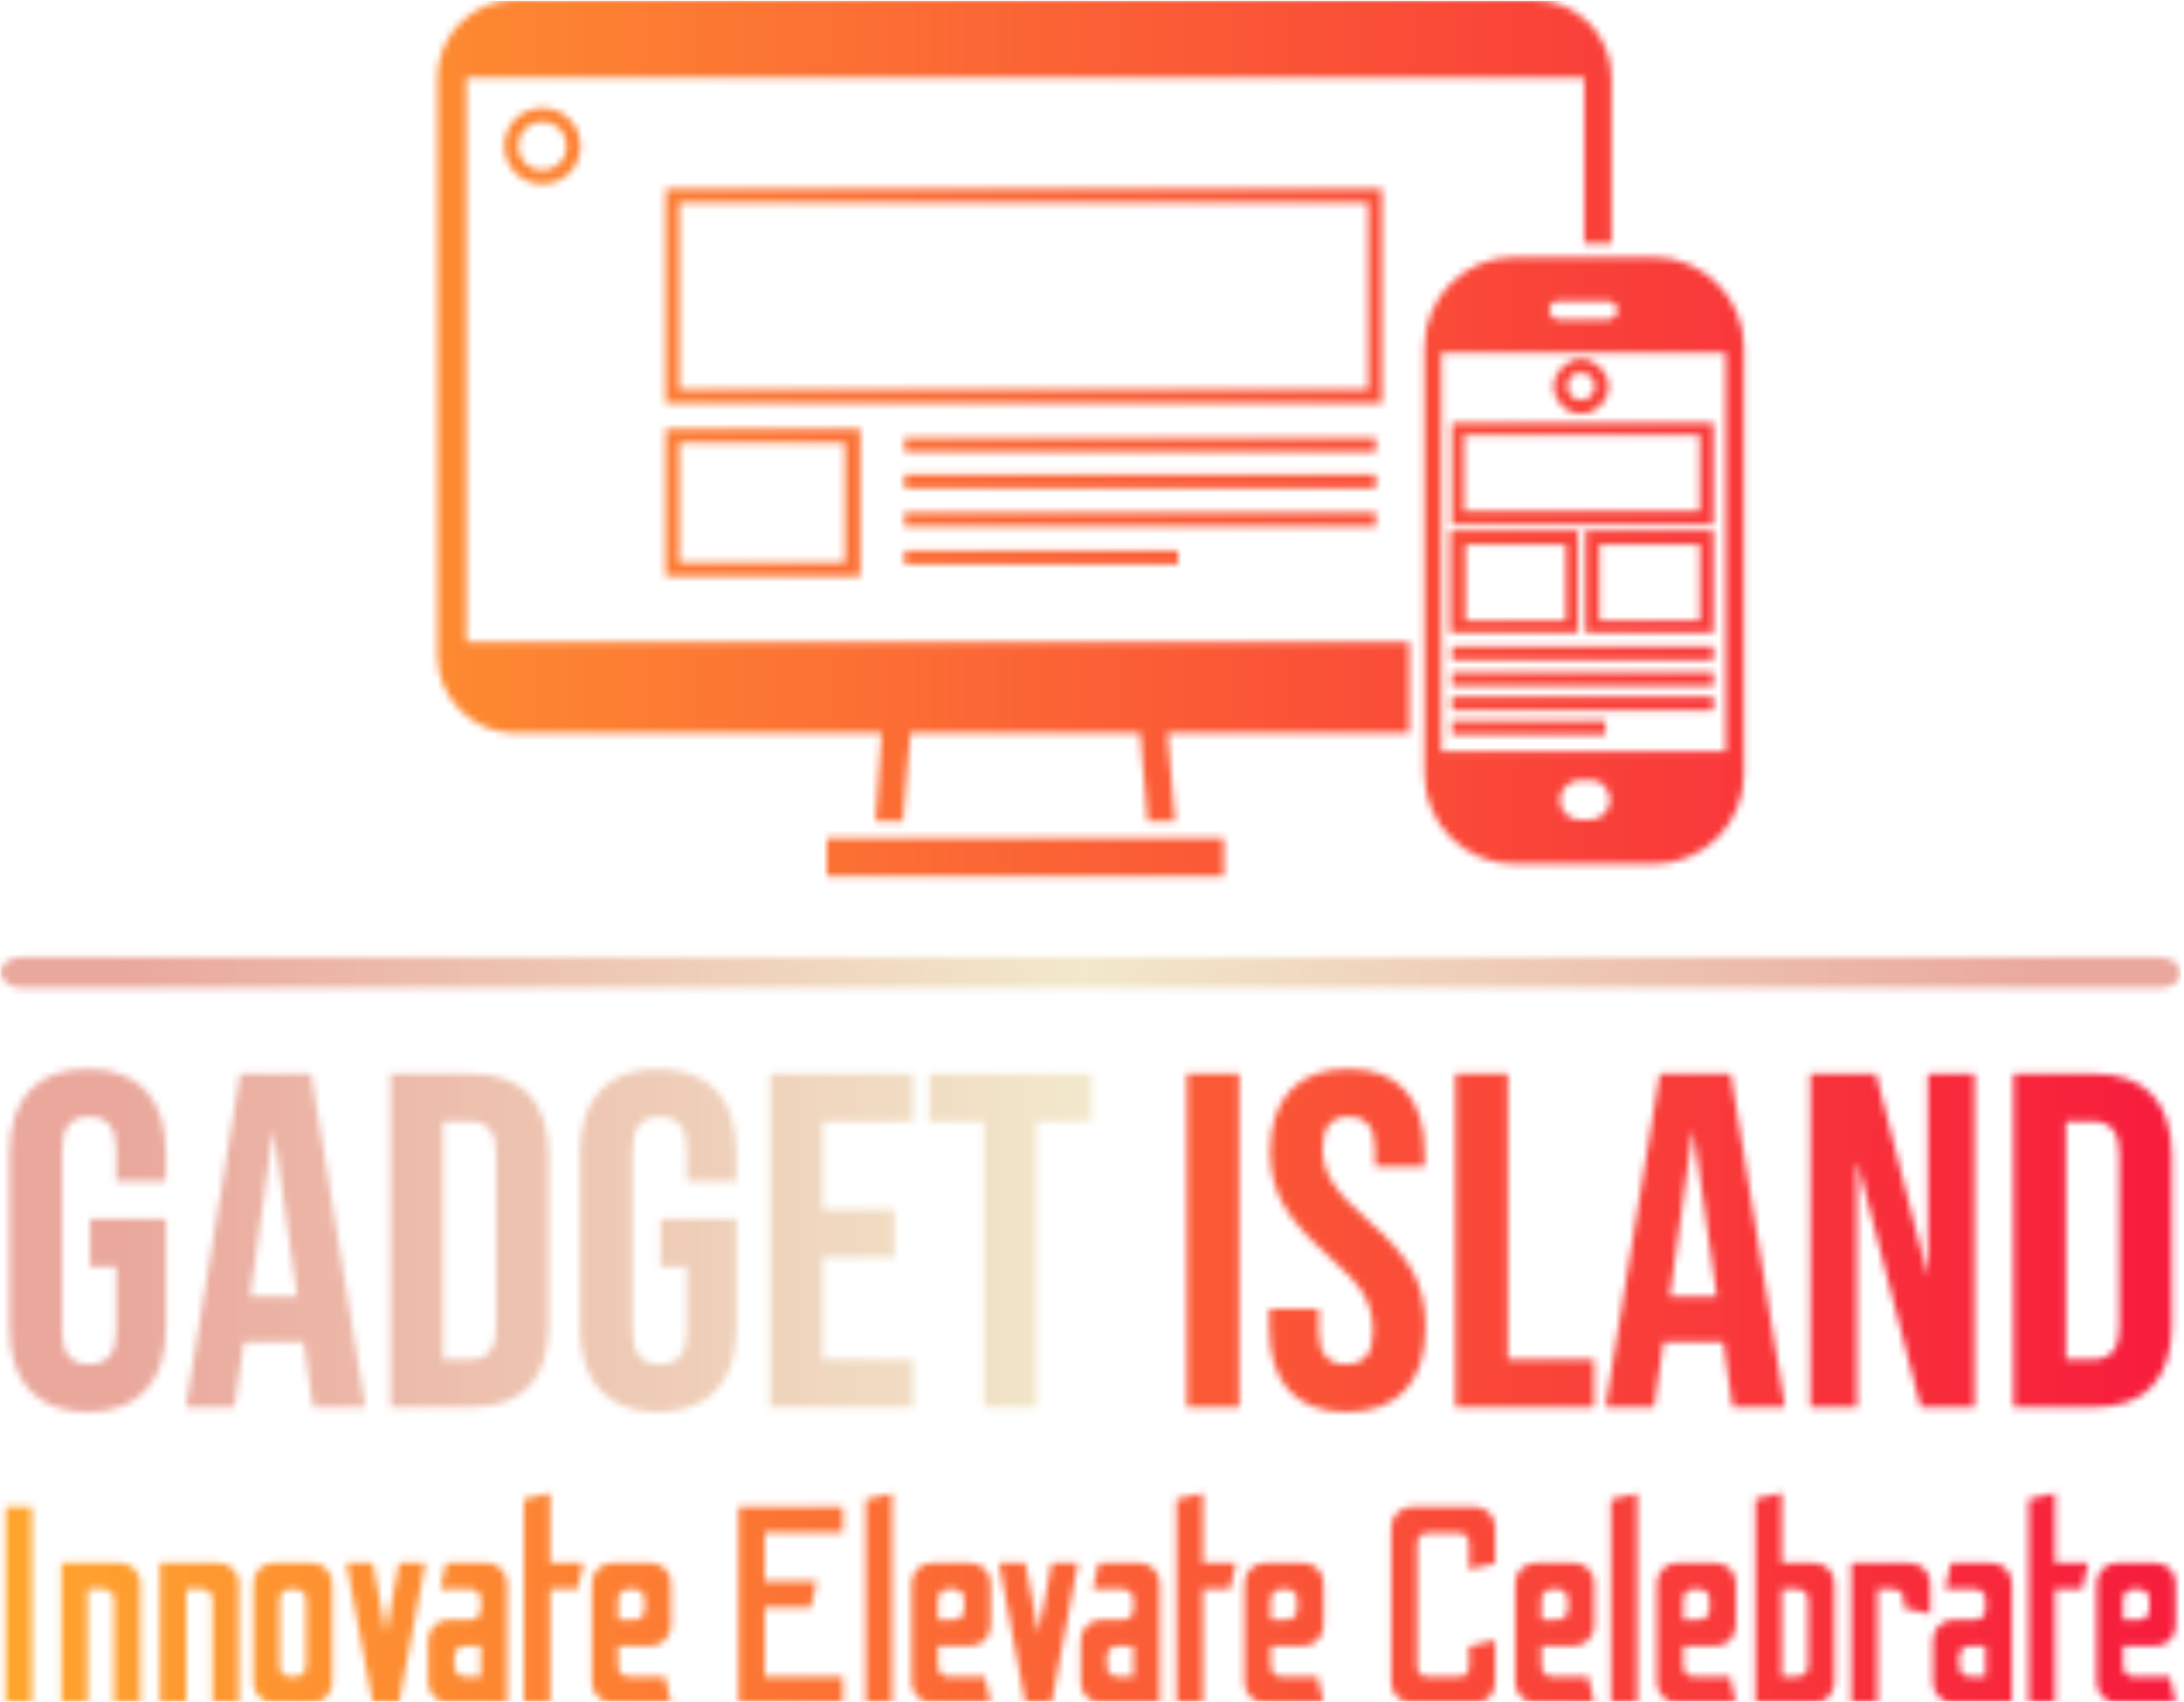 <svg xmlns="http://www.w3.org/2000/svg" version="1.1" xmlns:xlink="http://www.w3.org/1999/xlink" xmlns:svgjs="http://svgjs.dev/svgjs" width="1000" height="779" viewBox="0 0 1000 779"><g transform="matrix(1,0,0,1,-0.603,0.315)"><svg viewBox="0 0 317 247" data-background-color="#000000" preserveAspectRatio="xMidYMid meet" height="779" width="1000" xmlns="http://www.w3.org/2000/svg" xmlns:xlink="http://www.w3.org/1999/xlink"><g id="tight-bounds" transform="matrix(1,0,0,1,0.191,-0.1)"><svg viewBox="0 0 316.617 247.2" height="247.2" width="316.617"><g><svg viewBox="0 0 397.498 310.347" height="247.2" width="316.617"><g></g><g transform="matrix(1,0,0,1,0.989,194.815)"><svg viewBox="0 0 395.52 115.533" height="115.533" width="395.52"><g id="textblocktransform"><svg viewBox="0 0 395.52 115.533" height="115.533" width="395.52" id="textblock"><g><svg viewBox="0 0 395.52 62.505" height="62.505" width="395.52"><g transform="matrix(1,0,0,1,0,0)"><svg width="395.52" viewBox="1.65 -35.5 226.98 36" height="62.505" data-palette-color="url(#3929438a-f75a-4b0e-b1b7-d7395b32ec8e)"><g class="wordmark-text-0" data-fill-palette-color="primary" id="text-0"></g></svg></g></svg></g><g transform="matrix(1,0,0,1,0,77.261)"><svg viewBox="0 0 395.52 38.271" height="38.271" width="395.52"><g transform="matrix(1,0,0,1,0,0)"><svg width="395.52" viewBox="3.1 -37.5 387.55 37.5" height="38.271" data-palette-color="url(#41108018-2b3b-4f43-be18-1eef76e68138)"></svg></g></svg></g></svg></g></svg></g><g transform="matrix(1,0,0,1,79.692,0)"><svg viewBox="0 0 238.113 159.666" height="159.666" width="238.113"><g><svg xmlns="http://www.w3.org/2000/svg" xmlns:xlink="http://www.w3.org/1999/xlink" version="1.1" x="0" y="0" viewBox="2.2 15.4 85.9 57.6" enable-background="new 0 0 90 90" xml:space="preserve" height="159.666" width="238.113" class="icon-icon-0" data-fill-palette-color="accent" id="icon-0"></svg></g></svg></g><g></g></svg></g><defs></defs><mask id="573ba879-0ee7-45e3-bce8-10c8d5451f27"><g id="SvgjsG1383"><svg viewBox="0 0 316.617 247.2" height="247.2" width="316.617"><g><svg viewBox="0 0 397.498 310.347" height="247.2" width="316.617"><g><rect width="397.498" height="5.637" x="0" y="174.422" fill="white" opacity="1" stroke-width="0" stroke="transparent" fill-opacity="1" class="rect-r$-0" rx="1%" id="SvgjsRect1382" data-palette-color="url(#3929438a-f75a-4b0e-b1b7-d7395b32ec8e)"></rect></g><g transform="matrix(1,0,0,1,0.989,194.815)"><svg viewBox="0 0 395.52 115.533" height="115.533" width="395.52"><g id="SvgjsG1381"><svg viewBox="0 0 395.52 115.533" height="115.533" width="395.52" id="SvgjsSvg1380"><g><svg viewBox="0 0 395.52 62.505" height="62.505" width="395.52"><g transform="matrix(1,0,0,1,0,0)"><svg width="395.52" viewBox="1.65 -35.5 226.98 36" height="62.505" data-palette-color="url(#3929438a-f75a-4b0e-b1b7-d7395b32ec8e)"><g class="wordmark-text-0" data-fill-palette-color="primary" id="SvgjsG1379"><path d="M9.85 0.5Q5.85 0.5 3.75-1.78 1.65-4.05 1.65-8.3L1.65-8.3 1.65-26.7Q1.65-30.95 3.75-33.23 5.85-35.5 9.85-35.5L9.85-35.5Q13.85-35.5 15.95-33.23 18.05-30.95 18.05-26.7L18.05-26.7 18.05-23.7 12.85-23.7 12.85-27.05Q12.85-30.5 10-30.5L10-30.5Q7.15-30.5 7.15-27.05L7.15-27.05 7.15-7.9Q7.15-4.5 10-4.5L10-4.5Q12.85-4.5 12.85-7.9L12.85-7.9 12.85-14.75 10.1-14.75 10.1-19.75 18.05-19.75 18.05-8.3Q18.05-4.05 15.95-1.78 13.85 0.5 9.85 0.5L9.85 0.5ZM20.15 0L25.85-35 33.3-35 39 0 33.5 0 32.5-6.95 32.5-6.85 26.25-6.85 25.25 0 20.15 0ZM26.9-11.6L31.85-11.6 29.4-28.9 29.3-28.9 26.9-11.6ZM41.64 0L41.64-35 50.05-35Q54.14-35 56.2-32.8 58.25-30.6 58.25-26.35L58.25-26.35 58.25-8.65Q58.25-4.4 56.2-2.2 54.14 0 50.05 0L50.05 0 41.64 0ZM47.14-5L49.95-5Q51.3-5 52.02-5.8 52.74-6.6 52.74-8.4L52.74-8.4 52.74-26.6Q52.74-28.4 52.02-29.2 51.3-30 49.95-30L49.95-30 47.14-30 47.14-5ZM69.74 0.5Q65.74 0.5 63.64-1.78 61.54-4.05 61.54-8.3L61.54-8.3 61.54-26.7Q61.54-30.95 63.64-33.23 65.74-35.5 69.74-35.5L69.74-35.5Q73.74-35.5 75.84-33.23 77.94-30.95 77.94-26.7L77.94-26.7 77.94-23.7 72.74-23.7 72.74-27.05Q72.74-30.5 69.89-30.5L69.89-30.5Q67.04-30.5 67.04-27.05L67.04-27.05 67.04-7.9Q67.04-4.5 69.89-4.5L69.89-4.5Q72.74-4.5 72.74-7.9L72.74-7.9 72.74-14.75 69.99-14.75 69.99-19.75 77.94-19.75 77.94-8.3Q77.94-4.05 75.84-1.78 73.74 0.5 69.74 0.5L69.74 0.5ZM81.49 0L81.49-35 96.49-35 96.49-30 86.99-30 86.99-20.75 94.54-20.75 94.54-15.75 86.99-15.75 86.99-5 96.49-5 96.49 0 81.49 0ZM103.94 0L103.94-30 98.19-30 98.19-35 115.19-35 115.19-30 109.44-30 109.44 0 103.94 0Z" fill="white"></path></g></svg></g></svg></g><g transform="matrix(1,0,0,1,0,77.261)"><svg viewBox="0 0 395.52 38.271" height="38.271" width="395.52"><g transform="matrix(1,0,0,1,0,0)"><svg width="395.52" viewBox="3.1 -37.5 387.55 37.5" height="38.271" data-palette-color="url(#41108018-2b3b-4f43-be18-1eef76e68138)"></svg></g></svg></g></svg></g></svg></g><g transform="matrix(1,0,0,1,79.692,0)"><svg viewBox="0 0 238.113 159.666" height="159.666" width="238.113"><g><svg xmlns="http://www.w3.org/2000/svg" xmlns:xlink="http://www.w3.org/1999/xlink" version="1.1" x="0" y="0" viewBox="2.2 15.4 85.9 57.6" enable-background="new 0 0 90 90" xml:space="preserve" height="159.666" width="238.113" class="icon-icon-0" data-fill-palette-color="accent" id="SvgjsSvg1377"></svg></g></svg></g><g></g></svg></g><defs><mask></mask></defs></svg></g></mask><linearGradient x1="0.054" x2="0.941" y1="0.5" y2="0.5" id="3929438a-f75a-4b0e-b1b7-d7395b32ec8e"><stop stop-color="#eaa79c" offset="0"></stop><stop stop-color="#f2e8cb" offset="0.498"></stop><stop stop-color="#eaa79c" offset="1"></stop></linearGradient><rect width="316.617" height="247.2" fill="url(#3929438a-f75a-4b0e-b1b7-d7395b32ec8e)" mask="url(#573ba879-0ee7-45e3-bce8-10c8d5451f27)" data-fill-palette-color="primary"></rect><mask id="bdaab7db-7c7d-4ceb-b0f2-4535bcceee83"><g id="SvgjsG1395"><svg viewBox="0 0 316.617 247.2" height="247.2" width="316.617"><g><svg viewBox="0 0 397.498 310.347" height="247.2" width="316.617"><g></g><g transform="matrix(1,0,0,1,0.989,194.815)"><svg viewBox="0 0 395.52 115.533" height="115.533" width="395.52"><g id="SvgjsG1394"><svg viewBox="0 0 395.52 115.533" height="115.533" width="395.52" id="SvgjsSvg1393"><g><svg viewBox="0 0 395.52 62.505" height="62.505" width="395.52"><g transform="matrix(1,0,0,1,0,0)"><svg width="395.52" viewBox="1.65 -35.5 226.98 36" height="62.505" data-palette-color="url(#3929438a-f75a-4b0e-b1b7-d7395b32ec8e)"><g class="wordmark-text-0" data-fill-palette-color="primary" id="SvgjsG1392"><path d="M125.24 0L125.24-35 130.74-35 130.74 0 125.24 0ZM141.99 0.5Q137.98 0.5 135.93-1.78 133.89-4.05 133.89-8.3L133.89-8.3 133.89-10.3 139.08-10.3 139.08-7.9Q139.08-4.5 141.93-4.5L141.93-4.5Q143.33-4.5 144.06-5.33 144.78-6.15 144.78-8L144.78-8Q144.78-10.2 143.78-11.88 142.78-13.55 140.08-15.9L140.08-15.9Q136.68-18.9 135.33-21.33 133.98-23.75 133.98-26.8L133.98-26.8Q133.98-30.95 136.08-33.23 138.18-35.5 142.18-35.5L142.18-35.5Q146.14-35.5 148.16-33.23 150.19-30.95 150.19-26.7L150.19-26.7 150.19-25.25 144.99-25.25 144.99-27.05Q144.99-28.85 144.28-29.68 143.58-30.5 142.24-30.5L142.24-30.5Q139.48-30.5 139.48-27.15L139.48-27.15Q139.48-25.25 140.51-23.6 141.53-21.95 144.24-19.6L144.24-19.6Q147.68-16.6 148.99-14.15 150.28-11.7 150.28-8.4L150.28-8.4Q150.28-4.1 148.16-1.8 146.03 0.5 141.99 0.5L141.99 0.5ZM153.43 0L153.43-35 158.93-35 158.93-5 167.98-5 167.98 0 153.43 0ZM169.18 0L174.88-35 182.33-35 188.03 0 182.53 0 181.53-6.95 181.53-6.85 175.28-6.85 174.28 0 169.18 0ZM175.93-11.6L180.88-11.6 178.43-28.9 178.33-28.9 175.93-11.6ZM190.68 0L190.68-35 197.58-35 202.93-14.05 203.03-14.05 203.03-35 207.93-35 207.93 0 202.28 0 195.68-25.55 195.58-25.55 195.58 0 190.68 0ZM212.02 0L212.02-35 220.42-35Q224.52-35 226.57-32.8 228.63-30.6 228.63-26.35L228.63-26.35 228.63-8.65Q228.63-4.4 226.57-2.2 224.52 0 220.42 0L220.42 0 212.02 0ZM217.52-5L220.32-5Q221.67-5 222.4-5.8 223.13-6.6 223.13-8.4L223.13-8.4 223.13-26.6Q223.13-28.4 222.4-29.2 221.67-30 220.32-30L220.32-30 217.52-30 217.52-5Z" fill="white"></path></g></svg></g></svg></g><g transform="matrix(1,0,0,1,0,77.261)"><svg viewBox="0 0 395.52 38.271" height="38.271" width="395.52"><g transform="matrix(1,0,0,1,0,0)"><svg width="395.52" viewBox="3.1 -37.5 387.55 37.5" height="38.271" data-palette-color="url(#41108018-2b3b-4f43-be18-1eef76e68138)"><path d="M7.75 0L3.1 0 3.1-35 7.75-35 7.75 0ZM17.75 0L13.05 0 13.05-25 23.5-25Q24.95-25 26.05-23.95 27.15-22.9 27.15-21.4L27.15-21.4 27.15 0 22.45 0 22.45-18.5Q22.45-19.3 21.9-19.8 21.35-20.3 20.65-20.3L20.65-20.3 17.75-20.3 17.75 0ZM35.35 0L30.65 0 30.65-25 41.1-25Q42.55-25 43.65-23.95 44.75-22.9 44.75-21.4L44.75-21.4 44.75 0 40.05 0 40.05-18.5Q40.05-19.3 39.5-19.8 38.95-20.3 38.25-20.3L38.25-20.3 35.35-20.3 35.35 0ZM57.8 0L51 0Q49.45 0 48.4-1.07 47.35-2.15 47.35-3.65L47.35-3.65 47.35-21.35Q47.35-22.85 48.4-23.93 49.45-25 51-25L51-25 57.8-25Q59.3-25 60.35-23.93 61.4-22.85 61.4-21.35L61.4-21.35 61.4-3.65Q61.4-2.15 60.35-1.07 59.3 0 57.8 0L57.8 0ZM53.85-4.7L53.85-4.7 54.9-4.7Q55.65-4.7 56.2-5.23 56.75-5.75 56.75-6.5L56.75-6.5 56.75-18.5Q56.75-19.25 56.2-19.78 55.65-20.3 54.9-20.3L54.9-20.3 53.85-20.3Q53.1-20.3 52.58-19.78 52.05-19.25 52.05-18.5L52.05-18.5 52.05-6.5Q52.05-5.75 52.58-5.23 53.1-4.7 53.85-4.7ZM73.35 0L68.65 0 63.95-25 68.65-25 71-12.5 73.35-25 78.05-25 73.35 0ZM92.65 0L82.2 0Q80.7 0 79.63-1.05 78.55-2.1 78.55-3.65L78.55-3.65 78.55-11.2Q78.55-12.7 79.63-13.78 80.7-14.85 82.2-14.85L82.2-14.85 86.1-14.85Q86.9-14.85 87.43-15.38 87.95-15.9 87.95-16.65L87.95-16.65 87.95-18.5Q87.95-19.25 87.43-19.78 86.9-20.3 86.1-20.3L86.1-20.3 80.7-20.3 81.75-25 89-25Q90.5-25 91.58-23.93 92.65-22.85 92.65-21.35L92.65-21.35 92.65 0ZM85.05-4.7L85.05-4.7 87.95-4.7 87.95-10.15 85.05-10.15Q84.3-10.15 83.78-9.63 83.25-9.1 83.25-8.35L83.25-8.35 83.25-6.5Q83.25-5.75 83.78-5.23 84.3-4.7 85.05-4.7ZM100.35 0L95.65 0 95.65-36.4 100.35-37.45 100.35-25 106.3-25 105.2-20.3 100.35-20.3 100.35 0ZM121.9 0L111.45 0Q109.95 0 108.88-1.07 107.8-2.15 107.8-3.65L107.8-3.65 107.8-21.4Q107.8-22.9 108.88-23.95 109.95-25 111.45-25L111.45-25 118.25-25Q119.8-25 120.85-23.95 121.9-22.9 121.9-21.4L121.9-21.4 121.9-13.8Q121.9-12.3 120.85-11.23 119.8-10.15 118.25-10.15L118.25-10.15 112.5-10.15 112.5-6.5Q112.5-5.75 113.03-5.23 113.55-4.7 114.35-4.7L114.35-4.7 120.85-4.7 121.9 0ZM112.5-18.5L112.5-14.85 115.4-14.85Q116.15-14.85 116.68-15.38 117.2-15.9 117.2-16.65L117.2-16.65 117.2-18.5Q117.2-19.25 116.68-19.78 116.15-20.3 115.4-20.3L115.4-20.3 114.35-20.3Q113.55-20.3 113.03-19.78 112.5-19.25 112.5-18.5L112.5-18.5ZM152.6 0L134 0 134-35 152.6-35 152.6-30.4 138.65-30.4 138.65-21.7 147.95-21.7 146.9-17.05 138.65-17.05 138.65-4.65 152.6-4.65 152.6 0ZM161.4 0L156.7 0 156.7-36.35 161.4-37.4 161.4 0ZM179 0L168.55 0Q167.05 0 165.97-1.07 164.9-2.15 164.9-3.65L164.9-3.65 164.9-21.4Q164.9-22.9 165.97-23.95 167.05-25 168.55-25L168.55-25 175.35-25Q176.9-25 177.95-23.95 179-22.9 179-21.4L179-21.4 179-13.8Q179-12.3 177.95-11.23 176.9-10.15 175.35-10.15L175.35-10.15 169.6-10.15 169.6-6.5Q169.6-5.75 170.13-5.23 170.65-4.7 171.45-4.7L171.45-4.7 177.95-4.7 179 0ZM169.6-18.5L169.6-14.85 172.5-14.85Q173.25-14.85 173.78-15.38 174.3-15.9 174.3-16.65L174.3-16.65 174.3-18.5Q174.3-19.25 173.78-19.78 173.25-20.3 172.5-20.3L172.5-20.3 171.45-20.3Q170.65-20.3 170.13-19.78 169.6-19.25 169.6-18.5L169.6-18.5ZM189.9 0L185.2 0 180.5-25 185.2-25 187.55-12.5 189.9-25 194.6-25 189.9 0ZM209.2 0L198.75 0Q197.25 0 196.17-1.05 195.1-2.1 195.1-3.65L195.1-3.65 195.1-11.2Q195.1-12.7 196.17-13.78 197.25-14.85 198.75-14.85L198.75-14.85 202.65-14.85Q203.45-14.85 203.97-15.38 204.5-15.9 204.5-16.65L204.5-16.65 204.5-18.5Q204.5-19.25 203.97-19.78 203.45-20.3 202.65-20.3L202.65-20.3 197.25-20.3 198.3-25 205.55-25Q207.05-25 208.13-23.93 209.2-22.85 209.2-21.35L209.2-21.35 209.2 0ZM201.6-4.7L201.6-4.7 204.5-4.7 204.5-10.15 201.6-10.15Q200.85-10.15 200.32-9.63 199.8-9.1 199.8-8.35L199.8-8.35 199.8-6.5Q199.8-5.75 200.32-5.23 200.85-4.7 201.6-4.7ZM216.9 0L212.2 0 212.2-36.4 216.9-37.45 216.9-25 222.85-25 221.75-20.3 216.9-20.3 216.9 0ZM238.45 0L228 0Q226.5 0 225.42-1.07 224.35-2.15 224.35-3.65L224.35-3.65 224.35-21.4Q224.35-22.9 225.42-23.95 226.5-25 228-25L228-25 234.8-25Q236.35-25 237.4-23.95 238.45-22.9 238.45-21.4L238.45-21.4 238.45-13.8Q238.45-12.3 237.4-11.23 236.35-10.15 234.8-10.15L234.8-10.15 229.05-10.15 229.05-6.5Q229.05-5.75 229.57-5.23 230.1-4.7 230.9-4.7L230.9-4.7 237.4-4.7 238.45 0ZM229.05-18.5L229.05-14.85 231.95-14.85Q232.7-14.85 233.22-15.38 233.75-15.9 233.75-16.65L233.75-16.65 233.75-18.5Q233.75-19.25 233.22-19.78 232.7-20.3 231.95-20.3L231.95-20.3 230.9-20.3Q230.1-20.3 229.57-19.78 229.05-19.25 229.05-18.5L229.05-18.5ZM265.5 0L254.15 0Q252.75 0 251.65-1.05 250.55-2.1 250.55-3.6L250.55-3.6 250.55-31.4Q250.55-32.85 251.65-33.93 252.75-35 254.15-35L254.15-35 265.5-35Q267.05-35 268.07-33.93 269.1-32.85 269.1-31.4L269.1-31.4 269.1-24.9 264.45-23.85 264.45-28.55Q264.45-29.25 263.97-29.8 263.5-30.35 262.7-30.35L262.7-30.35 257-30.35Q256.3-30.35 255.75-29.8 255.2-29.25 255.2-28.55L255.2-28.55 255.2-6.45Q255.2-5.65 255.75-5.15 256.3-4.65 257-4.65L257-4.65 262.7-4.65Q263.5-4.65 263.97-5.15 264.45-5.65 264.45-6.45L264.45-6.45 264.45-10.1 269.1-11.2 269.1-3.6Q269.1-2.1 268.07-1.05 267.05 0 265.5 0L265.5 0ZM286.8 0L276.35 0Q274.85 0 273.77-1.07 272.7-2.15 272.7-3.65L272.7-3.65 272.7-21.4Q272.7-22.9 273.77-23.95 274.85-25 276.35-25L276.35-25 283.15-25Q284.7-25 285.75-23.95 286.8-22.9 286.8-21.4L286.8-21.4 286.8-13.8Q286.8-12.3 285.75-11.23 284.7-10.15 283.15-10.15L283.15-10.15 277.4-10.15 277.4-6.5Q277.4-5.75 277.93-5.23 278.45-4.7 279.25-4.7L279.25-4.7 285.75-4.7 286.8 0ZM277.4-18.5L277.4-14.85 280.3-14.85Q281.05-14.85 281.57-15.38 282.1-15.9 282.1-16.65L282.1-16.65 282.1-18.5Q282.1-19.25 281.57-19.78 281.05-20.3 280.3-20.3L280.3-20.3 279.25-20.3Q278.45-20.3 277.93-19.78 277.4-19.25 277.4-18.5L277.4-18.5ZM294.5 0L289.8 0 289.8-36.35 294.5-37.4 294.5 0ZM312.1 0L301.65 0Q300.15 0 299.07-1.07 298-2.15 298-3.65L298-3.65 298-21.4Q298-22.9 299.07-23.95 300.15-25 301.65-25L301.65-25 308.45-25Q310-25 311.05-23.95 312.1-22.9 312.1-21.4L312.1-21.4 312.1-13.8Q312.1-12.3 311.05-11.23 310-10.15 308.45-10.15L308.45-10.15 302.7-10.15 302.7-6.5Q302.7-5.75 303.23-5.23 303.75-4.7 304.55-4.7L304.55-4.7 311.05-4.7 312.1 0ZM302.7-18.5L302.7-14.85 305.6-14.85Q306.35-14.85 306.88-15.38 307.4-15.9 307.4-16.65L307.4-16.65 307.4-18.5Q307.4-19.25 306.88-19.78 306.35-20.3 305.6-20.3L305.6-20.3 304.55-20.3Q303.75-20.3 303.23-19.78 302.7-19.25 302.7-18.5L302.7-18.5ZM326.05 0L315.6 0 315.6-36.45 320.3-37.5 320.3-25 326.05-25Q327.55-25 328.63-23.95 329.7-22.9 329.7-21.35L329.7-21.35 329.7-3.65Q329.7-2.15 328.63-1.07 327.55 0 326.05 0L326.05 0ZM320.3-20.3L320.3-4.7 323.15-4.7Q323.9-4.7 324.45-5.23 325-5.75 325-6.5L325-6.5 325-18.5Q325-19.25 324.45-19.78 323.9-20.3 323.15-20.3L323.15-20.3 320.3-20.3ZM337.4 0L332.7 0 332.7-25 343.15-25Q344.65-25 345.73-23.93 346.8-22.85 346.8-21.35L346.8-21.35 346.8-15.9 342.1-16.95 342.1-18.45Q342.1-19.2 341.58-19.75 341.05-20.3 340.3-20.3L340.3-20.3 337.4-20.3 337.4 0ZM361.4 0L350.95 0Q349.45 0 348.38-1.05 347.3-2.1 347.3-3.65L347.3-3.65 347.3-11.2Q347.3-12.7 348.38-13.78 349.45-14.85 350.95-14.85L350.95-14.85 354.85-14.85Q355.65-14.85 356.18-15.38 356.7-15.9 356.7-16.65L356.7-16.65 356.7-18.5Q356.7-19.25 356.18-19.78 355.65-20.3 354.85-20.3L354.85-20.3 349.45-20.3 350.5-25 357.75-25Q359.25-25 360.33-23.93 361.4-22.85 361.4-21.35L361.4-21.35 361.4 0ZM353.8-4.7L353.8-4.7 356.7-4.7 356.7-10.15 353.8-10.15Q353.05-10.15 352.53-9.63 352-9.1 352-8.35L352-8.35 352-6.5Q352-5.75 352.53-5.23 353.05-4.7 353.8-4.7ZM369.1 0L364.4 0 364.4-36.4 369.1-37.45 369.1-25 375.05-25 373.95-20.3 369.1-20.3 369.1 0ZM390.65 0L380.2 0Q378.7 0 377.63-1.07 376.55-2.15 376.55-3.65L376.55-3.65 376.55-21.4Q376.55-22.9 377.63-23.95 378.7-25 380.2-25L380.2-25 387-25Q388.55-25 389.6-23.95 390.65-22.9 390.65-21.4L390.65-21.4 390.65-13.8Q390.65-12.3 389.6-11.23 388.55-10.15 387-10.15L387-10.15 381.25-10.15 381.25-6.5Q381.25-5.75 381.78-5.23 382.3-4.7 383.1-4.7L383.1-4.7 389.6-4.7 390.65 0ZM381.25-18.5L381.25-14.85 384.15-14.85Q384.9-14.85 385.43-15.38 385.95-15.9 385.95-16.65L385.95-16.65 385.95-18.5Q385.95-19.25 385.43-19.78 384.9-20.3 384.15-20.3L384.15-20.3 383.1-20.3Q382.3-20.3 381.78-19.78 381.25-19.25 381.25-18.5L381.25-18.5Z" opacity="1" transform="matrix(1,0,0,1,0,0)" fill="white" class="slogan-text-1" id="SvgjsPath1391"></path></svg></g></svg></g></svg></g></svg></g><g transform="matrix(1,0,0,1,79.692,0)"><svg viewBox="0 0 238.113 159.666" height="159.666" width="238.113"><g><svg xmlns="http://www.w3.org/2000/svg" xmlns:xlink="http://www.w3.org/1999/xlink" version="1.1" x="0" y="0" viewBox="2.2 15.4 85.9 57.6" enable-background="new 0 0 90 90" xml:space="preserve" height="159.666" width="238.113" class="icon-icon-0" data-fill-palette-color="accent" id="SvgjsSvg1390"></svg></g></svg></g><g></g></svg></g><defs><mask></mask></defs><mask><g id="SvgjsG1389"><svg viewBox="0 0 316.617 247.2" height="247.2" width="316.617"><g><svg viewBox="0 0 397.498 310.347" height="247.2" width="316.617"><g></g><g transform="matrix(1,0,0,1,0.989,194.815)"><svg viewBox="0 0 395.52 115.533" height="115.533" width="395.52"><g id="SvgjsG1387"><svg viewBox="0 0 395.52 115.533" height="115.533" width="395.52" id="SvgjsSvg1386"><g><svg viewBox="0 0 395.52 62.505" height="62.505" width="395.52"><g transform="matrix(1,0,0,1,0,0)"><svg width="395.52" viewBox="1.65 -35.5 226.98 36" height="62.505" data-palette-color="url(#3929438a-f75a-4b0e-b1b7-d7395b32ec8e)"><g class="wordmark-text-0" data-fill-palette-color="primary" id="SvgjsG1385"></g></svg></g></svg></g><g transform="matrix(1,0,0,1,0,77.261)"><svg viewBox="0 0 395.52 38.271" height="38.271" width="395.52"><g transform="matrix(1,0,0,1,0,0)"><svg width="395.52" viewBox="3.1 -37.5 387.55 37.5" height="38.271" data-palette-color="url(#41108018-2b3b-4f43-be18-1eef76e68138)"></svg></g></svg></g></svg></g></svg></g><g transform="matrix(1,0,0,1,79.692,0)"><svg viewBox="0 0 238.113 159.666" height="159.666" width="238.113"><g><svg xmlns="http://www.w3.org/2000/svg" xmlns:xlink="http://www.w3.org/1999/xlink" version="1.1" x="0" y="0" viewBox="2.2 15.4 85.9 57.6" enable-background="new 0 0 90 90" xml:space="preserve" height="159.666" width="238.113" class="icon-icon-0" data-fill-palette-color="accent" id="SvgjsSvg1384"></svg></g></svg></g><g></g></svg></g><defs><mask></mask></defs></svg></g></mask></svg></g></mask><linearGradient x1="0" x2="1" y1="0.5" y2="0.5" id="41108018-2b3b-4f43-be18-1eef76e68138"><stop stop-color="#ffa62e" offset="0"></stop><stop stop-color="#f71b3d" offset="1"></stop></linearGradient><rect width="316.617" height="247.2" fill="url(#41108018-2b3b-4f43-be18-1eef76e68138)" mask="url(#bdaab7db-7c7d-4ceb-b0f2-4535bcceee83)" data-fill-palette-color="secondary"></rect><mask id="1f3dda37-0477-4853-9d81-7237fac66109"><g id="SvgjsG1417"><svg viewBox="0 0 316.617 247.2" height="247.2" width="316.617"><g><svg viewBox="0 0 397.498 310.347" height="247.2" width="316.617"><g></g><g transform="matrix(1,0,0,1,0.989,194.815)"><svg viewBox="0 0 395.52 115.533" height="115.533" width="395.52"><g id="SvgjsG1416"><svg viewBox="0 0 395.52 115.533" height="115.533" width="395.52" id="SvgjsSvg1415"><g><svg viewBox="0 0 395.52 62.505" height="62.505" width="395.52"><g transform="matrix(1,0,0,1,0,0)"><svg width="395.52" viewBox="1.65 -35.5 226.98 36" height="62.505" data-palette-color="url(#3929438a-f75a-4b0e-b1b7-d7395b32ec8e)"><g class="wordmark-text-0" data-fill-palette-color="primary" id="SvgjsG1414"></g></svg></g></svg></g><g transform="matrix(1,0,0,1,0,77.261)"><svg viewBox="0 0 395.52 38.271" height="38.271" width="395.52"><g transform="matrix(1,0,0,1,0,0)"><svg width="395.52" viewBox="3.1 -37.5 387.55 37.5" height="38.271" data-palette-color="url(#41108018-2b3b-4f43-be18-1eef76e68138)"></svg></g></svg></g></svg></g></svg></g><g transform="matrix(1,0,0,1,79.692,0)"><svg viewBox="0 0 238.113 159.666" height="159.666" width="238.113"><g><svg xmlns="http://www.w3.org/2000/svg" xmlns:xlink="http://www.w3.org/1999/xlink" version="1.1" x="0" y="0" viewBox="2.2 15.4 85.9 57.6" enable-background="new 0 0 90 90" xml:space="preserve" height="159.666" width="238.113" class="icon-icon-0" data-fill-palette-color="accent" id="SvgjsSvg1413"><g fill="white"><path d="M6.6 25c0 1.4 1.1 2.5 2.5 2.5s2.5-1.1 2.5-2.5-1.1-2.5-2.5-2.5S6.6 23.6 6.6 25zM10.7 25c0 0.9-0.7 1.6-1.6 1.6-0.9 0-1.6-0.7-1.6-1.6 0-0.9 0.7-1.6 1.6-1.6C10 23.4 10.7 24.1 10.7 25z" fill="white"></path><path d="M64.3 27.8H17.2v14.1h47.1V27.8zM63.4 41H18.1V28.7h45.3V41z" fill="white"></path><path d="M17.2 53.3H30v-9.7H17.2V53.3zM18.1 44.5h10.9v7.9H18.1V44.5z" fill="white"></path><rect x="32.9" y="44.2" width="31" height="0.9" fill="white"></rect><rect x="32.9" y="46.6" width="31" height="0.9" fill="white"></rect><rect x="32.9" y="49.1" width="31" height="0.9" fill="white"></rect><rect x="32.9" y="51.6" width="18" height="0.9" fill="white"></rect><rect x="27.8" y="70.5" width="26.1" height="2.5" fill="white"></rect><path d="M4.1 20.5h73.5v10.9h1.8V20.5c0-2.8-2.3-5.1-5.1-5.1H7.3c-2.8 0-5.1 2.3-5.1 5.1v38c0 2.8 2.3 5.1 5.1 5.1h24.1L31 69.4h1.8l0.5-5.8h15.1l0.5 5.8h1.8l-0.5-5.8h15.9v-6H4.1V20.5z" fill="white"></path><path d="M82.2 32.3h-9.2c-3.3 0-5.9 2.7-5.9 5.9v28.1c0 3.3 2.7 5.9 5.9 5.9h9.2c3.3 0 5.9-2.7 5.9-5.9V38.2C88.1 35 85.4 32.3 82.2 32.3zM68.2 64.8V38.6h18.7v26.2H68.2zM75.9 35.2h3.3c0.3 0 0.6 0.3 0.6 0.6s-0.3 0.6-0.6 0.6h-3.3c-0.3 0-0.6-0.3-0.6-0.6S75.5 35.2 75.9 35.2zM79.3 68c0 0.7-0.6 1.3-1.3 1.3h-0.7c-0.7 0-1.3-0.6-1.3-1.3V68c0-0.7 0.6-1.3 1.3-1.3h0.7C78.6 66.6 79.3 67.2 79.3 68L79.3 68z" fill="white"></path><path d="M68.9 49.9h17.2v-6.7H68.9V49.9zM69.7 44h15.5v5H69.7V44z" fill="white"></path><path d="M77.2 50.3h-8.4V57h8.4V50.3zM76.4 56.2h-6.6v-5h6.6V56.2z" fill="white"></path><path d="M77.7 57h8.4v-6.7h-8.4V57zM78.6 51.2h6.6v5h-6.6V51.2z" fill="white"></path><path d="M77.4 42.6c1 0 1.8-0.8 1.8-1.8S78.3 39 77.4 39s-1.8 0.8-1.8 1.8S76.4 42.6 77.4 42.6zM77.4 39.9c0.5 0 0.9 0.4 0.9 0.9s-0.4 0.9-0.9 0.9-0.9-0.4-0.9-0.9S76.8 39.9 77.4 39.9z" fill="white"></path><rect x="68.9" y="57.9" width="17.2" height="0.9" fill="white"></rect><rect x="68.9" y="59.6" width="17.2" height="0.9" fill="white"></rect><rect x="68.9" y="61.2" width="17.2" height="0.9" fill="white"></rect><rect x="68.9" y="62.8" width="10.1" height="0.9" fill="white"></rect></g></svg></g></svg></g><g></g></svg></g><defs><mask></mask></defs><mask><g id="SvgjsG1412"><svg viewBox="0 0 316.617 247.2" height="247.2" width="316.617"><g><svg viewBox="0 0 397.498 310.347" height="247.2" width="316.617"><g></g><g transform="matrix(1,0,0,1,0.989,194.815)"><svg viewBox="0 0 395.52 115.533" height="115.533" width="395.52"><g id="SvgjsG1410"><svg viewBox="0 0 395.52 115.533" height="115.533" width="395.52" id="SvgjsSvg1409"><g><svg viewBox="0 0 395.52 62.505" height="62.505" width="395.52"><g transform="matrix(1,0,0,1,0,0)"><svg width="395.52" viewBox="1.65 -35.5 226.98 36" height="62.505" data-palette-color="url(#3929438a-f75a-4b0e-b1b7-d7395b32ec8e)"><g class="wordmark-text-0" data-fill-palette-color="primary" id="SvgjsG1408"></g></svg></g></svg></g><g transform="matrix(1,0,0,1,0,77.261)"><svg viewBox="0 0 395.52 38.271" height="38.271" width="395.52"><g transform="matrix(1,0,0,1,0,0)"><svg width="395.52" viewBox="3.1 -37.5 387.55 37.5" height="38.271" data-palette-color="url(#41108018-2b3b-4f43-be18-1eef76e68138)"></svg></g></svg></g></svg></g></svg></g><g transform="matrix(1,0,0,1,79.692,0)"><svg viewBox="0 0 238.113 159.666" height="159.666" width="238.113"><g><svg xmlns="http://www.w3.org/2000/svg" xmlns:xlink="http://www.w3.org/1999/xlink" version="1.1" x="0" y="0" viewBox="2.2 15.4 85.9 57.6" enable-background="new 0 0 90 90" xml:space="preserve" height="159.666" width="238.113" class="icon-icon-0" data-fill-palette-color="accent" id="SvgjsSvg1407"></svg></g></svg></g><g></g></svg></g><defs><mask></mask></defs></svg></g></mask><mask><g id="SvgjsG1406"><svg viewBox="0 0 316.617 247.2" height="247.2" width="316.617"><g><svg viewBox="0 0 397.498 310.347" height="247.2" width="316.617"><g></g><g transform="matrix(1,0,0,1,0.989,194.815)"><svg viewBox="0 0 395.52 115.533" height="115.533" width="395.52"><g id="SvgjsG1405"><svg viewBox="0 0 395.52 115.533" height="115.533" width="395.52" id="SvgjsSvg1404"><g><svg viewBox="0 0 395.52 62.505" height="62.505" width="395.52"><g transform="matrix(1,0,0,1,0,0)"><svg width="395.52" viewBox="1.65 -35.5 226.98 36" height="62.505" data-palette-color="url(#3929438a-f75a-4b0e-b1b7-d7395b32ec8e)"><g class="wordmark-text-0" data-fill-palette-color="primary" id="SvgjsG1403"></g></svg></g></svg></g><g transform="matrix(1,0,0,1,0,77.261)"><svg viewBox="0 0 395.52 38.271" height="38.271" width="395.52"><g transform="matrix(1,0,0,1,0,0)"><svg width="395.52" viewBox="3.1 -37.5 387.55 37.5" height="38.271" data-palette-color="url(#41108018-2b3b-4f43-be18-1eef76e68138)"></svg></g></svg></g></svg></g></svg></g><g transform="matrix(1,0,0,1,79.692,0)"><svg viewBox="0 0 238.113 159.666" height="159.666" width="238.113"><g><svg xmlns="http://www.w3.org/2000/svg" xmlns:xlink="http://www.w3.org/1999/xlink" version="1.1" x="0" y="0" viewBox="2.2 15.4 85.9 57.6" enable-background="new 0 0 90 90" xml:space="preserve" height="159.666" width="238.113" class="icon-icon-0" data-fill-palette-color="accent" id="SvgjsSvg1401"></svg></g></svg></g><g></g></svg></g><defs><mask></mask></defs><mask><g id="SvgjsG1400"><svg viewBox="0 0 316.617 247.2" height="247.2" width="316.617"><g><svg viewBox="0 0 397.498 310.347" height="247.2" width="316.617"><g></g><g transform="matrix(1,0,0,1,0.989,194.815)"><svg viewBox="0 0 395.52 115.533" height="115.533" width="395.52"><g id="SvgjsG1399"><svg viewBox="0 0 395.52 115.533" height="115.533" width="395.52" id="SvgjsSvg1398"><g><svg viewBox="0 0 395.52 62.505" height="62.505" width="395.52"><g transform="matrix(1,0,0,1,0,0)"><svg width="395.52" viewBox="1.65 -35.5 226.98 36" height="62.505" data-palette-color="url(#3929438a-f75a-4b0e-b1b7-d7395b32ec8e)"><g class="wordmark-text-0" data-fill-palette-color="primary" id="SvgjsG1397"></g></svg></g></svg></g><g transform="matrix(1,0,0,1,0,77.261)"><svg viewBox="0 0 395.52 38.271" height="38.271" width="395.52"><g transform="matrix(1,0,0,1,0,0)"><svg width="395.52" viewBox="3.1 -37.5 387.55 37.5" height="38.271" data-palette-color="url(#41108018-2b3b-4f43-be18-1eef76e68138)"></svg></g></svg></g></svg></g></svg></g><g transform="matrix(1,0,0,1,79.692,0)"><svg viewBox="0 0 238.113 159.666" height="159.666" width="238.113"><g><svg xmlns="http://www.w3.org/2000/svg" xmlns:xlink="http://www.w3.org/1999/xlink" version="1.1" x="0" y="0" viewBox="2.2 15.4 85.9 57.6" enable-background="new 0 0 90 90" xml:space="preserve" height="159.666" width="238.113" class="icon-icon-0" data-fill-palette-color="accent" id="SvgjsSvg1396"></svg></g></svg></g><g></g></svg></g><defs><mask></mask></defs></svg></g></mask></svg></g></mask></svg></g></mask><linearGradient x1="0" x2="1" y1="0.5" y2="0.5" id="5a0d7f43-9426-4f9b-86b4-328df86a3ee3"><stop stop-color="#ffa62e" offset="0"></stop><stop stop-color="#f71b3d" offset="1"></stop></linearGradient><rect width="316.617" height="247.2" fill="url(#5a0d7f43-9426-4f9b-86b4-328df86a3ee3)" mask="url(#1f3dda37-0477-4853-9d81-7237fac66109)" data-fill-palette-color="accent"></rect></svg><rect width="316.617" height="247.2" fill="none" stroke="none" visibility="hidden"></rect></g></svg></g></svg>